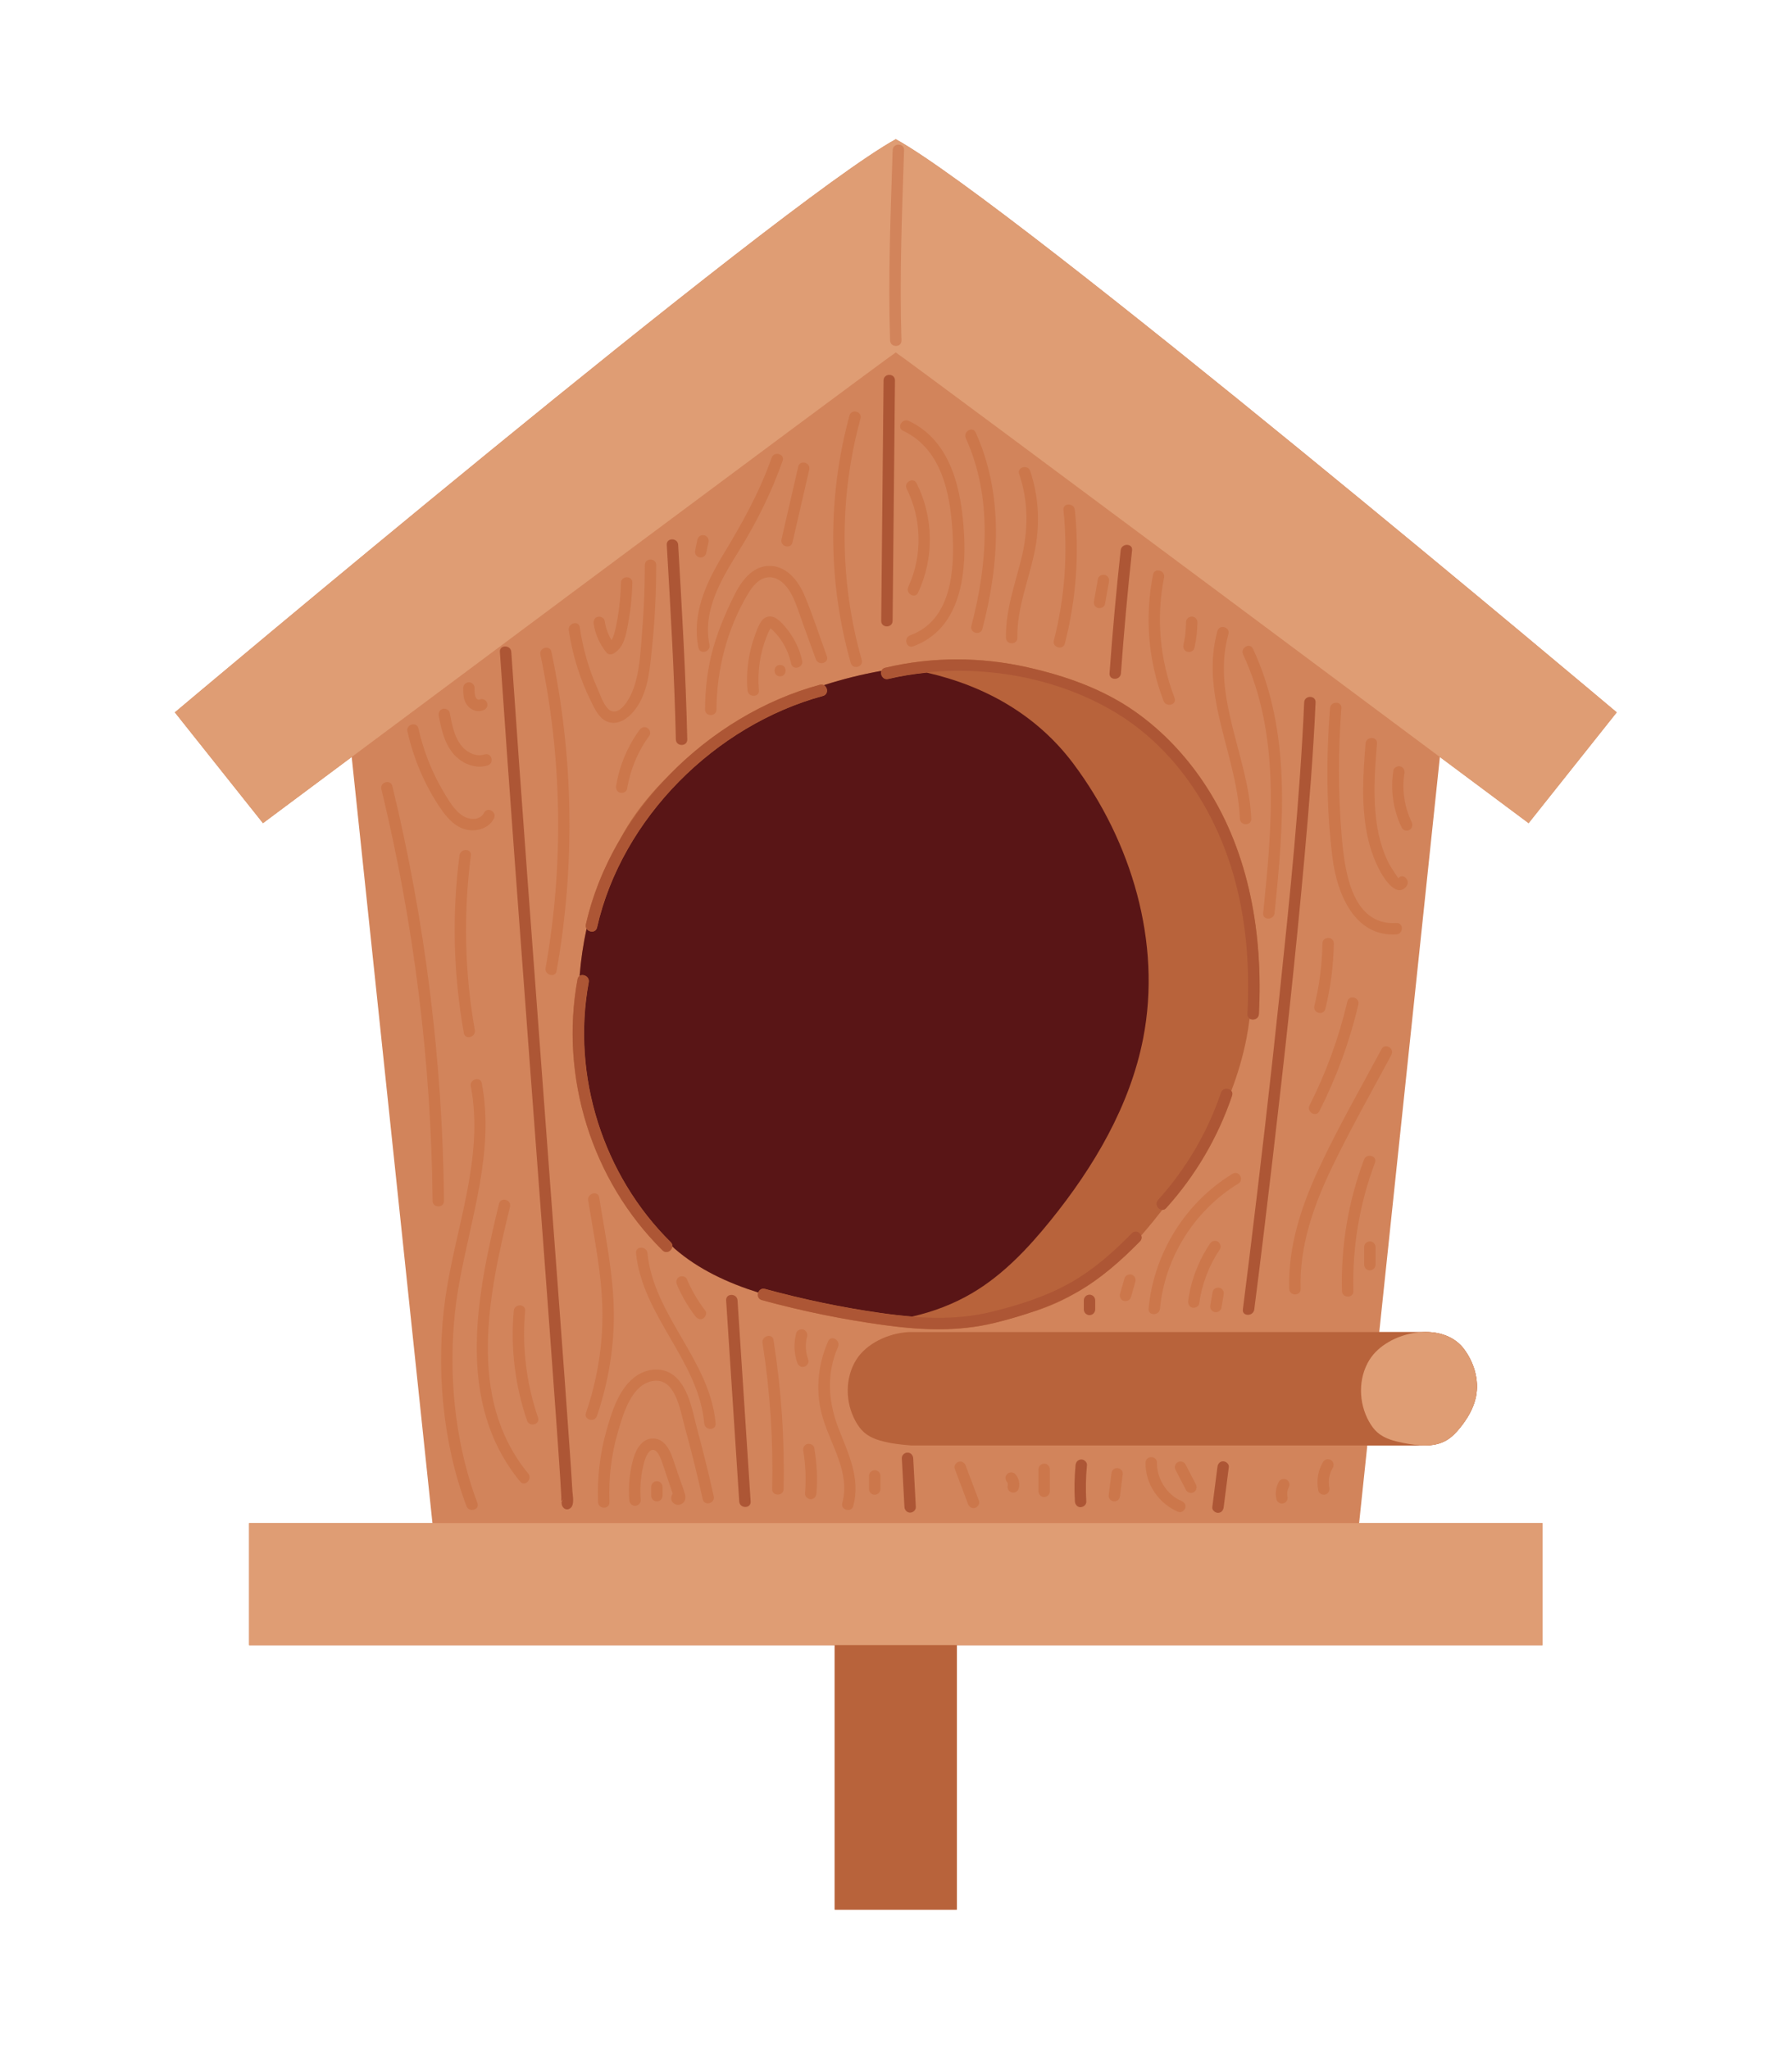 <?xml version="1.0" encoding="utf-8"?>
<!-- Generator: Adobe Illustrator 27.5.0, SVG Export Plug-In . SVG Version: 6.00 Build 0)  -->
<svg version="1.1" id="Capa_1" xmlns="http://www.w3.org/2000/svg" xmlns:xlink="http://www.w3.org/1999/xlink" x="0px" y="0px"
	 viewBox="0 0 1984 2269" style="enable-background:new 0 0 1984 2269;" xml:space="preserve">
<g>
	<path style="fill:#D2845B;" d="M1513.8,1600.608h57.225l0.024-0.268c10.759,0.828,21.45-0.168,30.591-5.582
		c5.848-3.462,10.597-8.504,14.87-13.788c8.255-10.205,15.158-21.868,17.668-34.753c3.551-18.209-2.202-37.53-13.322-52.379
		c-9.121-12.174-23.396-17.981-38.711-18.805h-0.005c-2.561-0.137-5.149-0.134-7.748,0h-47.357l67.12-636.806
		c59.365,44.268,98.233,73.265,98.233,73.265l97.54-122.678c0,0-667.658-562.755-798.17-634.676
		c-130.515,71.921-798.171,634.676-798.171,634.676l97.542,122.678c0,0,38.867-28.998,98.232-73.265l89.412,848.308H275.807v135.186
		h648.358v292.839h135.186v-292.839h648.358v-135.186h-202.967L1513.8,1600.608z"/>
	<path style="fill:#DF9D74;" d="M991.758,154.139c-130.514,71.92-798.171,634.676-798.171,634.676l97.541,122.678
		c0,0,681.687-508.562,700.63-521.214c18.943,12.652,700.631,521.214,700.631,521.214l97.54-122.678
		C1789.928,788.815,1122.271,226.058,991.758,154.139z"/>
	<rect x="275.806" y="1686.535" style="fill:#DF9D74;" width="1431.903" height="135.186"/>
	<rect x="924.164" y="1821.723" style="fill:#B8633B;" width="135.186" height="292.837"/>
	<path style="fill:#B8633B;" d="M1380.036,1149.74c1.412-7.245,2.518-14.523,3.43-21.817c3.681,2.34,10.071,0.682,10.375-5.137
		c4.516-86.885-10.053-176.914-57.761-251.113c-20.815-32.372-47.286-61.066-78.743-83.334
		c-35.59-25.194-77.105-39.843-119.354-49.393c-52.168-11.791-105.877-11.923-157.959,0.411c-2.231,0.528-3.515,1.881-4.141,3.489
		c-21.554,3.81-42.905,9.165-63.788,15.831c-1.239-0.643-2.705-0.944-4.446-0.473c-62.855,17.068-121.495,53.161-167.719,100.996
		c-17.658,17.368-33.177,36.17-45.677,56.4c-2.865,4.636-5.408,9.436-8.04,14.189c-17.18,29.314-30.178,60.846-37.628,93.749
		c-0.435,1.921-0.028,3.554,0.812,4.862c-3.724,17.182-6.29,34.62-7.675,52.201c-1.128,0.745-2.042,1.896-2.375,3.701
		c-19.907,108.306,15.722,222.781,94.093,300.279c4.412,4.361,10.592,0.408,11.03-4.315c0.807,0.725,1.508,1.557,2.328,2.27
		c26.682,23.204,58.79,37.967,92.68,48.697c-1.204,3.236-0.25,7.306,4.04,8.479c45.118,12.328,90.936,21.684,137.293,27.937
		c40.775,5.499,80.828,7.059,121.036-2.88c12.76-3.155,25.435-6.838,37.939-11.002c17.363-5.143,34.162-12.142,50.146-21.48
		c0.415-0.23,0.857-0.404,1.271-0.637c26.655-15.002,49.612-35.259,70.935-57.004c2.005-2.047,2.161-4.447,1.37-6.506
		c4.727-5.45,9.38-10.96,13.901-16.552c3.144-3.886,6.248-7.815,9.318-11.775c1.512,0.043,3.075-0.526,4.431-2.029
		c32.554-36.105,57.358-78.424,72.965-124.465c0.756-2.231,0.235-4.043-0.862-5.405
		C1370.422,1189.039,1376.155,1169.648,1380.036,1149.74z"/>
	<path style="fill:#591516;" d="M1025.947,744.809c-14.416,1.471-28.648,3.753-42.482,7.029c-5.879,1.393-9.227-4.757-7.581-8.992
		c-21.554,3.81-42.905,9.165-63.788,15.831c4.498,2.339,5.292,10.298-1.004,12.008c-119.16,32.357-222.587,135.125-250.025,256.294
		c-1.405,6.207-8.964,5.633-11.668,1.422c-3.724,17.182-6.29,34.62-7.675,52.201c3.996-2.643,11.272,0.791,10.105,7.141
		c-19.062,103.712,15.851,213.609,90.766,287.685c1.518,1.502,2.028,3.213,1.877,4.839c0.807,0.725,1.508,1.557,2.328,2.27
		c26.682,23.204,58.79,37.967,92.68,48.697c1.049-2.828,3.728-5.028,7.48-4.002c42.031,11.484,84.685,20.456,127.826,26.619
		c11.775,1.684,23.505,3.043,35.209,3.981c23.273-5.348,45.683-13.729,66.672-26.16c33.964-20.114,61.545-49.39,86.365-80.083
		c47.941-59.283,88.04-127.018,102.625-201.85c20.615-105.765-12.789-217.995-77.387-304.238
		C1147.982,791.718,1090.361,759.341,1025.947,744.809z"/>
	<path style="fill:#B8633B;" d="M1620.855,1493.838c-9.119-12.174-23.396-17.981-38.71-18.805l0,0h-0.006
		c-2.561-0.138-5.149-0.134-7.748,0h-568.264c-23.239,1.206-47.255,13.034-58.279,30.874c-12.518,20.257-12.083,47.328-0.476,68.119
		c2.537,4.543,5.595,8.857,9.521,12.273c7.969,6.93,18.717,9.561,29.081,11.598c7.42,1.459,22.8,2.712,22.8,2.712h562.25
		l0.023-0.268c10.76,0.828,21.451-0.167,30.592-5.581c5.847-3.463,10.596-8.504,14.869-13.788
		c8.254-10.206,15.158-21.868,17.669-34.752C1637.728,1528.009,1631.977,1508.686,1620.855,1493.838z"/>
	<path style="fill:#DF9D74;" d="M1516.109,1505.906L1516.109,1505.906c-12.517,20.257-12.082,47.328-0.475,68.119
		c2.536,4.544,5.595,8.858,9.521,12.273c7.969,6.93,18.718,9.561,29.081,11.598c15.904,3.126,33.457,5.121,47.404-3.139
		c5.847-3.463,10.596-8.503,14.869-13.787c8.254-10.207,15.158-21.868,17.669-34.752c3.549-18.209-2.202-37.532-13.324-52.38
		C1596.576,1461.424,1535.742,1474.136,1516.109,1505.906z"/>
	<path style="fill:#AD5635;" d="M630.815,1606.424c-3.788-54.738-7.86-109.457-11.916-164.177
		c-11.643-157.088-23.516-314.158-35.04-471.255c-6.09-83.019-12.114-166.044-17.804-249.091c-0.552-8.056-13.172-8.118-12.616,0
		c10.426,152.158,21.815,304.25,33.155,456.342c9.988,133.955,20.238,267.894,29.757,401.885
		c1.424,20.042,2.845,40.085,4.108,60.137c0.365,5.802,0.744,11.606,1.005,17.413c0.063,1.407-0.24,3.469,0.187,4.811
		c0.021,0.066,0.016,0.092,0.033,0.153c0.327-0.861,1.119-1.979,3.008-3.184c-1.673,1.068-2.538,2.535-2.816,4.071
		c0.015,0.172-0.009,0.256-0.028,0.356c-0.555,4.635,4.157,9.694,9.211,6.467c5.457-3.485,2.956-14.239,2.656-19.516
		C632.873,1636.024,631.838,1621.223,630.815,1606.424z"/>
	<path style="fill:#AD5635;" d="M621.876,1663.527c-0.02-0.223-0.089-0.531-0.192-0.886c-0.469,1.234,0.049,1.846,0.164,1.243
		C621.863,1663.764,621.854,1663.647,621.876,1663.527z"/>
	<path style="fill:#AD5635;" d="M760.892,818.82c-1.591-71.872-5.908-143.738-10.059-215.501c-0.467-8.071-13.086-8.124-12.616,0
		c4.152,71.763,8.468,143.63,10.059,215.501C748.455,826.927,761.072,826.956,760.892,818.82z"/>
	<path style="fill:#AD5635;" d="M816.548,1439.933c-0.525-8.062-13.146-8.12-12.616,0c4.229,64.892,8.458,129.784,12.686,194.677
		l1.826,28.024c0.525,8.061,13.146,8.119,12.616,0l-12.685-194.677C817.765,1458.615,817.157,1449.274,816.548,1439.933z"/>
	<path style="fill:#AD5635;" d="M988.239,687.512l2.615-266.291c0.08-8.121-12.537-8.127-12.616,0l-2.615,266.291
		C975.542,695.633,988.159,695.639,988.239,687.512z"/>
	<path style="fill:#AD5635;" d="M1011.062,1614.799c-0.184-3.402-2.768-6.308-6.308-6.308c-3.274,0-6.493,2.889-6.308,6.308
		c0.846,15.694,1.693,31.39,2.54,47.084c0.122,2.259,0.244,4.519,0.366,6.778c0.184,3.403,2.768,6.308,6.309,6.308
		c3.273,0,6.492-2.889,6.308-6.308c-0.846-15.695-1.693-31.389-2.54-47.084C1011.307,1619.317,1011.185,1617.058,1011.062,1614.799z
		"/>
	<path style="fill:#AD5635;" d="M1241.033,745.598c3.279-45.487,7.391-90.909,12.333-136.245c0.878-8.06-11.745-7.998-12.617,0
		c-4.942,45.336-9.054,90.758-12.333,136.245C1227.834,753.699,1240.452,753.662,1241.033,745.598z"/>
	<path style="fill:#AD5635;" d="M1443.915,777.782c-4.731,107.434-15.786,214.657-27.049,321.567
		c-10.243,97.237-21.494,194.37-33.424,291.415c-2.427,19.738-4.867,39.476-7.397,59.202c-1.029,8.03,11.596,7.955,12.616,0
		c7.14-55.677,13.824-111.415,20.351-167.166c13.026-111.258,25.284-222.633,35.281-334.208
		c5.094-56.848,9.727-113.781,12.238-170.81C1456.889,769.663,1444.271,769.682,1443.915,777.782z"/>
	<path style="fill:#AD5635;" d="M1354.167,1618.142c-3.768,0-5.875,2.913-6.308,6.308c-1.659,12.977-3.318,25.953-4.977,38.929
		l-0.706,5.528c-0.433,3.385,3.209,6.308,6.308,6.308c3.768,0,5.873-2.913,6.308-6.308c1.658-12.977,3.317-25.954,4.976-38.93
		c0.235-1.843,0.471-3.685,0.707-5.527C1360.908,1621.065,1357.267,1618.142,1354.167,1618.142z"/>
	<path style="fill:#AD5635;" d="M1206.243,1433.625c-1.631,0.073-3.323,0.609-4.461,1.848c-1.133,1.234-1.848,2.751-1.848,4.461
		v10.032c0,1.617,0.704,3.317,1.848,4.46c1.094,1.094,2.889,1.918,4.461,1.848c1.631-0.073,3.324-0.609,4.461-1.848
		c1.133-1.234,1.848-2.752,1.848-4.46v-10.032c0-1.618-0.704-3.317-1.848-4.461
		C1209.61,1434.378,1207.815,1433.554,1206.243,1433.625z"/>
	<path style="fill:#AD5635;" d="M1197.112,1616.1c-3.69,0.165-5.968,2.779-6.308,6.308c-1.289,13.372-1.532,26.815-0.727,40.226
		c0.197,3.287,2.76,6.466,6.308,6.308c3.248-0.146,6.52-2.781,6.308-6.308c-0.805-13.411-0.562-26.854,0.728-40.226
		C1203.738,1619.113,1200.292,1615.957,1197.112,1616.1z"/>
	<path style="fill:#AD5635;" d="M1381.061,1122.786c-0.423,8.114,12.195,8.091,12.616,0c4.537-87.124-10.145-177.439-58.181-251.729
		c-21.184-32.761-48.209-61.778-80.321-84.043c-35.15-24.371-75.98-38.6-117.435-47.955c-52.067-11.75-105.701-11.864-157.673,0.456
		c-7.897,1.872-4.553,14.04,3.354,12.165c83.424-19.776,180.42-6.644,253.919,38.728c67.053,41.393,111.067,112.019,130.697,187.201
		C1380.401,1024.963,1383.599,1074.035,1381.061,1122.786z"/>
	<path style="fill:#AD5635;" d="M1253.102,1365.61c-20.233,20.637-41.819,39.858-67.021,54.253
		c-27.279,15.582-57.409,25.131-87.782,32.621c-42.637,10.513-85.26,7.192-128.277,0.839
		c-41.536-6.134-82.611-14.864-123.107-25.934c-7.843-2.144-11.189,10.024-3.355,12.166c43.575,11.911,87.81,21.064,132.556,27.29
		c42.245,5.877,83.803,8.112,125.537-2.196c31.397-7.754,62.595-17.784,90.796-33.892c26.095-14.906,48.622-34.856,69.575-56.226
		C1267.712,1368.729,1258.798,1359.8,1253.102,1365.61z"/>
	<path style="fill:#AD5635;" d="M1351.802,1209.923c-14.879,43.889-38.647,84.411-69.68,118.827
		c-5.425,6.016,3.47,14.966,8.921,8.921c32.536-36.084,57.325-78.381,72.924-124.394
		C1366.581,1205.571,1354.399,1202.264,1351.802,1209.923z"/>
	<path style="fill:#AD5635;" d="M651.672,1087.7c1.46-7.938-10.696-11.341-12.166-3.354
		c-19.91,108.228,15.725,222.692,94.052,300.12c5.78,5.713,14.706-3.203,8.921-8.921
		C667.524,1301.45,632.585,1191.448,651.672,1087.7z"/>
	<path style="fill:#AD5635;" d="M907.694,758.362c-123.235,33.446-230.578,139.849-258.95,265.219
		c-1.789,7.906,10.371,11.282,12.165,3.354C688.34,905.72,791.841,802.881,911.048,770.527
		C918.874,768.403,915.553,756.228,907.694,758.362z"/>
	<path style="fill:#CC774B;" d="M508.141,1422.464c13.077-73.824,39.572-147.225,25.29-222.96
		c-1.502-7.969-13.664-4.595-12.165,3.353c14.962,79.343-17.183,156.668-28.183,234.318c-10.648,75.169-3.553,159.28,23.326,230.533
		c2.839,7.525,15.039,4.264,12.165-3.354C500.289,1589.372,494.208,1501.125,508.141,1422.464z"/>
	<path style="fill:#CC774B;" d="M491.584,1329.78c-1.566-154.706-20.776-308.929-57.181-459.299
		c-1.91-7.888-14.079-4.548-12.166,3.354c36.149,149.319,55.175,302.32,56.73,455.944
		C479.05,1337.894,491.666,1337.914,491.584,1329.78z"/>
	<path style="fill:#CC774B;" d="M487.247,894.385c7.025,10.363,16.15,21.378,28.996,24.258c11.565,2.594,24.927-1.267,30.612-12.306
		c3.711-7.206-7.172-13.596-10.894-6.368c-4.367,8.479-15.517,8.208-22.811,3.861c-9.757-5.815-16.03-16.892-21.703-26.359
		c-13.169-21.973-22.557-45.888-28.193-70.862c-1.786-7.917-13.952-4.566-12.165,3.354
		C457.846,839.911,469.996,868.94,487.247,894.385z"/>
	<path style="fill:#CC774B;" d="M502.048,834.796c9.031,10.574,24.121,17.161,37.851,12.76c7.701-2.468,4.409-14.654-3.355-12.165
		c-9.443,3.027-19.943-2.088-26.249-10.323c-7.631-9.966-10.028-23.5-12.37-35.721c-0.641-3.348-4.662-5.257-7.76-4.406
		c-3.504,0.963-5.049,4.402-4.406,7.76C488.605,807.55,491.962,822.988,502.048,834.796z"/>
	<path style="fill:#CC774B;" d="M517.797,781.581c2.021,2.5,4.942,4.309,7.987,5.279c3.57,1.138,7.434,0.686,10.709-1.073
		c2.911-1.563,4.063-5.839,2.263-8.63c-1.818-2.82-5.178-3.768-8.187-2.406c0.128-0.054,0.257-0.108,0.386-0.162
		c-0.273,0.108-0.558,0.153-0.835,0.228c-0.081,0.001-0.162,0.002-0.242,0c-0.26-0.06-0.518-0.13-0.771-0.211
		c-0.35-0.183-0.692-0.384-1.023-0.602c-0.294-0.266-0.575-0.549-0.842-0.842c-0.258-0.397-0.49-0.811-0.702-1.234
		c-0.396-1.104-0.681-2.235-0.878-3.39c-0.216-2.238-0.271-4.483-0.232-6.73c0.056-3.301-2.942-6.459-6.308-6.308
		c-3.466,0.155-6.247,2.771-6.308,6.308c-0.057,3.359,0.05,6.638,0.581,9.964C513.974,775.402,515.493,778.732,517.797,781.581z"/>
	<path style="fill:#CC774B;" d="M508.706,947.239c-8.494,65.493-6.745,131.705,4.824,196.714c1.42,7.98,13.581,4.598,12.165-3.355
		c-11.364-63.862-12.713-129.045-4.372-193.359C522.363,939.21,509.737,939.286,508.706,947.239z"/>
	<path style="fill:#CC774B;" d="M564.639,1336.293c1.916-7.887-10.247-11.252-12.166-3.355
		c-24.534,100.995-48.932,219.599,23.382,307.623c5.157,6.277,14.038-2.693,8.921-8.921
		C515.829,1547.715,541.374,1432.062,564.639,1336.293z"/>
	<path style="fill:#CC774B;" d="M581.4,1451.486c0.721-8.085-11.9-8.036-12.616,0c-3.659,41.049,1.387,82.585,14.724,121.578
		c2.613,7.638,14.804,4.358,12.166-3.355C582.655,1531.651,577.829,1491.552,581.4,1451.486z"/>
	<path style="fill:#CC774B;" d="M772.135,1583.441c-5.039-18.679-8.548-42.633-22.561-57.171
		c-13.631-14.141-34.657-11.857-48.871,0.151c-16.282,13.756-23.682,37.933-29.287,57.704c-7.29,25.72-10.348,52.561-9.284,79.259
		c0.322,8.092,12.94,8.133,12.617,0c-1.057-26.503,2.024-52.882,9.536-78.337c5.824-19.733,15.146-53.029,39.655-56.001
		c24.115-2.924,29.378,33.475,33.901,49.933c7.395,26.906,14.109,53.993,20.2,81.224c1.772,7.92,13.938,4.568,12.166-3.354
		C784.706,1632.255,778.7,1607.775,772.135,1583.441z"/>
	<path style="fill:#CC774B;" d="M751.664,1634.96c-2.279-6.743-4.507-13.505-6.841-20.228c-3.456-9.955-9.734-21.817-21.845-21.893
		c-11.833-0.074-18.57,11.534-21.512,21.507c-4.442,15.061-5.936,31.127-4.717,46.759c0.265,3.397,2.71,6.308,6.308,6.308
		c3.208,0,6.575-2.893,6.308-6.308c-0.926-11.885-0.293-23.825,2.258-35.48c1.061-4.846,2.151-9.926,4.562-14.311
		c1.42-2.584,3.615-5.504,5.984-5.833c2.807-0.391,4.984,1.774,6.664,4.403c2.618,4.096,3.994,8.694,5.538,13.26
		c1.973,5.834,3.945,11.669,5.918,17.504c1.052,3.112,2.104,6.224,3.156,9.335c0.45,1.329,0.899,2.659,1.348,3.988
		c-2.094,2.984-2.476,7.246,0.472,10.194c2.472,2.471,6.489,2.788,9.481,1.128c3.654-2.028,4.867-6.063,3.824-9.912
		C756.702,1648.49,753.952,1641.724,751.664,1634.96z"/>
	<path style="fill:#CC774B;" d="M727.236,1640.185c-1.632,0.073-3.324,0.608-4.461,1.847c-1.133,1.234-1.847,2.751-1.847,4.461
		v9.745c0,1.618,0.703,3.317,1.847,4.461c1.094,1.094,2.889,1.918,4.461,1.848c1.631-0.074,3.323-0.609,4.461-1.848
		c1.133-1.235,1.847-2.751,1.847-4.461v-9.745c0-1.618-0.703-3.317-1.847-4.461C730.602,1640.938,728.807,1640.114,727.236,1640.185
		z"/>
	<path style="fill:#CC774B;" d="M663.352,1325.917c-1.283-7.994-13.443-4.602-12.165,3.354
		c6.393,39.834,14.87,80.009,15.731,120.451c0.833,39.141-5.564,77.83-18.174,114.851c-2.624,7.702,9.558,11.009,12.165,3.353
		c12.945-38.004,19.48-78.03,18.625-118.205C678.65,1408.17,669.92,1366.836,663.352,1325.917z"/>
	<path style="fill:#CC774B;" d="M704.192,1387.623c6.966,69.773,69.352,119.052,75.493,188.553c0.708,8.025,13.331,8.099,12.616,0
		c-6.188-70.039-68.568-119.19-75.492-188.553C716.01,1379.619,703.385,1379.537,704.192,1387.623z"/>
	<path style="fill:#CC774B;" d="M769.967,1457.632c2.007,2.605,5.516,4.272,8.631,2.263c2.572-1.658,4.417-5.835,2.263-8.63
		c-8.266-10.73-15.129-22.468-20.423-34.936c-1.295-3.049-6.019-3.947-8.631-2.263c-3.171,2.044-3.648,5.368-2.263,8.631
		C754.839,1435.164,761.701,1446.902,769.967,1457.632z"/>
	<path style="fill:#CC774B;" d="M598.302,725.032c24.11,114.046,26.108,232.002,5.764,346.787
		c-1.407,7.94,10.748,11.347,12.165,3.354c20.759-117.118,18.84-237.117-5.763-353.495
		C608.789,713.74,596.625,717.099,598.302,725.032z"/>
	<path style="fill:#CC774B;" d="M674.029,799.693c10.925,3.174,21.242-4.305,27.814-12.324
		c15.548-18.972,17.448-45.208,19.892-68.616c3.229-30.92,4.78-61.979,4.805-93.065c0.007-8.118-12.609-8.131-12.616,0
		c-0.02,24.978-1.006,49.941-3.09,74.833c-1.797,21.455-2.494,45.134-10.769,65.319c-3.013,7.348-12.301,24.857-22.683,21.688
		c-8-2.443-13.119-18.948-16.112-25.613c-9.621-21.415-15.939-44.152-19.394-67.349c-1.191-8.003-13.35-4.602-12.165,3.354
		c4.064,27.29,12.273,53.749,24.508,78.493C658.597,785.268,663.628,796.672,674.029,799.693z"/>
	<path style="fill:#CC774B;" d="M671.508,722.737c1.745,2.208,5.391,2.213,7.645,0.986c11.583-6.305,13.938-20.782,16.156-32.558
		c2.846-15.12,4.453-30.469,4.813-45.848c0.19-8.122-12.426-8.119-12.616,0c-0.312,13.334-1.53,26.625-3.862,39.761
		c-1.023,5.761-2.06,11.604-3.755,17.211c-0.697,2.306-1.59,4.545-2.872,6.491c-3.954-6.505-6.457-13.783-7.583-21.35
		c-0.502-3.373-4.76-5.23-7.76-4.406c-3.612,0.993-4.909,4.377-4.405,7.76C659.033,702.642,664.109,713.373,671.508,722.737z"/>
	<path style="fill:#CC774B;" d="M708.027,808.287c-13.295,18.195-22.233,39.542-25.858,61.784c-0.547,3.359,0.873,6.789,4.406,7.76
		c3.012,0.828,7.209-1.024,7.76-4.406c3.478-21.339,11.83-41.314,24.586-58.77c2.011-2.753,0.465-7.035-2.263-8.631
		C713.463,804.156,710.044,805.528,708.027,808.287z"/>
	<path style="fill:#CC774B;" d="M952.684,463.475c2.141-7.842-10.027-11.189-12.165-3.354
		c-24.478,89.661-24.01,184.598,1.383,274.005c2.214,7.798,14.391,4.483,12.165-3.354
		C929.27,643.464,928.78,551.035,952.684,463.475z"/>
	<path style="fill:#CC774B;" d="M915.453,726.67c-8.127-22.346-15.442-45.219-24.667-67.136
		c-6.94-16.489-20.197-33.63-40.031-32.896c-18.326,0.678-30.309,17.337-37.701,32.277c-9.136,18.463-17.363,37.678-23.116,57.481
		c-6.549,22.547-9.211,45.864-9.322,69.298c-0.038,8.12,12.578,8.13,12.617,0c0.211-44.355,11.939-89.821,34.864-128.092
		c4.927-8.226,12.237-17.67,22.657-18.348c11.598-0.755,20.324,9.151,25.307,18.424c5.638,10.491,9.032,22.322,13.091,33.482
		c4.711,12.956,9.423,25.91,14.134,38.864C906.041,737.594,918.238,734.326,915.453,726.67z"/>
	<path style="fill:#CC774B;" d="M888.085,731.502c-2.673-12.069-7.968-23.465-15.484-33.276c-3.584-4.679-7.552-9.384-12.325-12.899
		c-5.931-4.366-13.06-3.485-17.322,2.577c-3.63,5.162-5.808,11.944-7.895,17.839c-2.098,5.926-3.78,11.998-5.035,18.159
		c-2.716,13.334-3.572,26.984-2.422,40.543c0.681,8.03,13.304,8.103,12.616,0c-1.807-21.307,1.353-42.923,9.829-62.611
		c0.533-1.236,1.092-2.463,1.672-3.679c0.197-0.415,1.039-1.672,1.398-2.454c0.517,0.722,1.691,1.479,2.246,2.015
		c3.419,3.298,6.538,6.895,9.219,10.818c5.486,8.023,9.238,16.842,11.337,26.322C877.674,742.779,889.84,739.426,888.085,731.502z"
		/>
	<path style="fill:#CC774B;" d="M863.669,736.316c-8.118,0-8.132,12.616,0,12.616C871.787,748.932,871.8,736.316,863.669,736.316z"
		/>
	<path style="fill:#CC774B;" d="M773.29,717.302c1.627,7.948,13.791,4.584,12.165-3.354c-7.937-38.763,14.016-73.878,33.489-105.431
		c19.24-31.176,35.36-63.68,47.528-98.268c2.7-7.674-9.484-10.974-12.166-3.354c-13.597,38.652-33.05,73.192-54.151,108.107
		C781.42,646.002,765.718,680.322,773.29,717.302z"/>
	<path style="fill:#CC774B;" d="M877.385,600.634c6.186-26.871,12.372-53.742,18.558-80.612c1.82-7.903-10.341-11.276-12.166-3.355
		c-6.186,26.871-12.372,53.742-18.558,80.613C863.401,605.183,875.562,608.555,877.385,600.634z"/>
	<path style="fill:#CC774B;" d="M774.073,617.102c1.615,0.368,3.427,0.289,4.861-0.635c1.331-0.858,2.568-2.167,2.899-3.77
		c0.839-4.055,1.677-8.11,2.516-12.165c0.345-1.669,0.244-3.357-0.636-4.861c-0.766-1.308-2.266-2.556-3.77-2.899
		c-1.615-0.368-3.428-0.288-4.861,0.636c-1.331,0.858-2.567,2.167-2.899,3.77c-0.838,4.056-1.676,8.11-2.516,12.166
		c-0.345,1.667-0.244,3.357,0.637,4.86C771.069,615.512,772.569,616.76,774.073,617.102z"/>
	<path style="fill:#CC774B;" d="M844.224,1487.174c8.431,53.492,11.935,107.622,10.695,161.755c-0.186,8.122,12.43,8.119,12.616,0
		c1.266-55.286-2.536-110.486-11.146-165.109C855.129,1475.822,842.97,1479.218,844.224,1487.174z"/>
	<path style="fill:#CC774B;" d="M927.792,1491.494c3.24-7.362-7.627-13.79-10.894-6.367c-12.039,27.356-14.417,57.534-5.569,86.222
		c9.284,30.104,30.151,60.161,21.202,92.898c-2.144,7.842,10.024,11.188,12.166,3.354c8.15-29.813-5.117-57.414-15.841-84.614
		C916.996,1552.906,914.512,1521.671,927.792,1491.494z"/>
	<path style="fill:#CC774B;" d="M968.43,1628.003c-3.417,0.154-6.308,2.772-6.308,6.308v14.617c0,1.618,0.704,3.317,1.848,4.461
		c1.094,1.094,2.889,1.919,4.46,1.848c3.418-0.153,6.308-2.771,6.308-6.308v-14.617c0-1.617-0.704-3.316-1.848-4.46
		C971.796,1628.756,970.001,1627.933,968.43,1628.003z"/>
	<path style="fill:#CC774B;" d="M893.781,1598.973c-3.563,0.979-4.973,4.387-4.406,7.76c2.613,15.529,3.159,31.363,1.921,47.054
		c-0.268,3.4,3.091,6.308,6.308,6.308c3.636,0,6.039-2.898,6.308-6.308c1.33-16.861,0.434-33.737-2.371-50.408
		C900.975,1600.017,896.825,1598.136,893.781,1598.973z"/>
	<path style="fill:#CC774B;" d="M894.843,1505.687c-0.815-2.33-1.475-4.704-1.945-7.128c-0.1-0.519-0.179-1.041-0.277-1.56
		c-0.035-0.186-0.037-0.171-0.054-0.249c-0.005-0.069,0.002-0.035-0.012-0.167c-0.13-1.227-0.245-2.452-0.299-3.685
		c-0.1-2.287-0.045-4.58,0.164-6.86c0.011-0.12,0.113-0.972,0.147-1.308c0.063-0.385,0.175-1.093,0.195-1.2
		c0.219-1.214,0.488-2.416,0.79-3.611c0.809-3.194-1.037-6.993-4.406-7.76c-3.277-0.746-6.893,0.984-7.759,4.406
		c-2.697,10.653-2.346,22.084,1.29,32.476c1.087,3.108,4.365,5.505,7.76,4.406C893.509,1512.453,896.01,1509.021,894.843,1505.687z"
		/>
	<path style="fill:#CC774B;" d="M1067.398,592.749c-2.468-47.962-13.141-103.949-61.203-126.63
		c-7.302-3.446-13.713,7.427-6.368,10.894c42.419,20.018,52.172,68.888,54.712,111.37c2.485,41.575-0.427,98.289-46.91,115.142
		c-7.574,2.746-4.305,14.943,3.354,12.166C1061.733,697.291,1069.823,639.884,1067.398,592.749z"/>
	<path style="fill:#CC774B;" d="M1016.482,656.228c17.857-38.441,17.3-83.251-1.705-121.174c-3.637-7.259-14.525-0.878-10.893,6.368
		c16.827,33.577,17.54,74.347,1.704,108.438C1002.189,657.177,1013.061,663.592,1016.482,656.228z"/>
	<path style="fill:#CC774B;" d="M1069.301,485.267c29.692,65.469,23.965,139.972,6.142,207.827
		c-2.064,7.859,10.102,11.212,12.166,3.353c18.769-71.459,23.776-148.776-7.414-217.547
		C1076.847,471.517,1065.97,477.923,1069.301,485.267z"/>
	<path style="fill:#CC774B;" d="M1128.38,524.893c10.505,31.283,10.182,62.669,2.205,94.464
		c-7.205,28.724-17.364,56.86-16.85,86.868c0.138,8.11,12.755,8.135,12.616,0c-0.551-32.217,11.943-62.129,18.67-93.16
		c6.645-30.655,5.535-61.719-4.476-91.526C1137.974,513.881,1125.785,517.165,1128.38,524.893z"/>
	<path style="fill:#CC774B;" d="M1177.378,564.682c5.023,48.49,1.51,97.309-10.6,144.536c-2.018,7.869,10.147,11.226,12.166,3.353
		c12.374-48.252,16.184-98.335,11.051-147.89C1189.165,556.685,1176.54,556.601,1177.378,564.682z"/>
	<path style="fill:#CC774B;" d="M1227.089,639.523c-0.766-1.308-2.266-2.556-3.77-2.899c-3.074-0.701-7.146,0.932-7.76,4.406
		l-4.328,24.46c-0.302,1.707-0.268,3.316,0.636,4.86c0.766,1.309,2.266,2.557,3.77,2.899c3.074,0.701,7.144-0.932,7.76-4.406
		l4.328-24.459C1228.027,642.677,1227.994,641.068,1227.089,639.523z"/>
	<path style="fill:#CC774B;" d="M1069.194,1623.015c-1.159-3.079-4.312-5.521-7.76-4.406c-3.009,0.974-5.651,4.454-4.406,7.76
		c4.891,12.987,9.782,25.973,14.672,38.96c1.159,3.078,4.312,5.521,7.76,4.406c3.009-0.974,5.652-4.454,4.406-7.76
		C1078.976,1648.988,1074.085,1636.001,1069.194,1623.015z"/>
	<path style="fill:#CC774B;" d="M1156.025,1620.694c-3.418,0.153-6.308,2.771-6.308,6.308v24.363c0,3.3,2.902,6.461,6.308,6.308
		c3.417-0.153,6.308-2.771,6.308-6.308v-24.363C1162.333,1623.702,1159.432,1620.541,1156.025,1620.694z"/>
	<path style="fill:#CC774B;" d="M1127.994,1639.615c-0.314-1.346-0.88-2.662-1.502-3.886c-0.645-1.269-1.561-2.432-2.506-3.483
		c-1.047-1.164-2.929-1.848-4.461-1.848c-1.547,0-3.395,0.688-4.46,1.848c-1.104,1.203-1.923,2.78-1.848,4.461
		c0.071,1.59,0.649,2.927,1.643,4.142c-0.1-0.129-0.2-0.258-0.299-0.387c0.376,0.489,0.642,1.042,0.926,1.586
		c0.122,0.371,0.223,0.746,0.306,1.128c0.02,0.415,0.031,0.83,0.004,1.245c-0.03,0.12-0.042,0.244-0.075,0.363
		c-0.441,1.571-0.187,3.455,0.635,4.861c0.766,1.308,2.267,2.556,3.77,2.899c1.615,0.368,3.427,0.287,4.861-0.637
		c1.387-0.894,2.445-2.152,2.899-3.769c0.122-0.433,0.216-0.869,0.283-1.313c0.145-0.969,0.308-1.955,0.327-2.94
		c0.008-0.448-0.013-0.896-0.062-1.341C1128.325,1641.57,1128.217,1640.573,1127.994,1639.615z"/>
	<path style="fill:#CC774B;" d="M1364.657,1299.725c-52.53,31.998-87.338,88.267-93.005,149.438c-0.749,8.081,11.872,8.03,12.617,0
		c5.244-56.611,38.267-109.007,86.755-138.544C1377.949,1306.401,1371.616,1295.486,1364.657,1299.725z"/>
	<path style="fill:#CC774B;" d="M1348.254,1374.82c-3.102-1.814-6.726-0.573-8.631,2.263
		c-12.668,18.854-21.011,40.565-24.117,63.068c-0.465,3.37,0.817,6.774,4.406,7.759c2.947,0.81,7.291-1.009,7.76-4.406
		c2.977-21.567,10.702-41.982,22.846-60.055C1352.418,1380.622,1351.064,1376.464,1348.254,1374.82z"/>
	<path style="fill:#CC774B;" d="M1350.319,1426.041c-1.616-0.368-3.428-0.288-4.861,0.636c-1.302,0.84-2.627,2.178-2.899,3.77
		c-0.833,4.868-1.668,9.737-2.501,14.606c-0.293,1.714-0.273,3.308,0.636,4.861c0.766,1.308,2.266,2.556,3.77,2.899
		c1.615,0.368,3.427,0.288,4.86-0.635c1.302-0.84,2.627-2.179,2.899-3.77c0.834-4.869,1.668-9.738,2.502-14.607
		c0.293-1.714,0.272-3.308-0.636-4.86C1353.322,1427.63,1351.822,1426.383,1350.319,1426.041z"/>
	<path style="fill:#CC774B;" d="M1307.891,1661.988c-16.108-6.798-27.234-24.768-26.988-42.312c0.113-8.121-12.503-8.125-12.616,0
		c-0.331,23.704,14.631,45.354,36.251,54.478c3.141,1.325,6.941-1.426,7.759-4.406
		C1313.298,1666.103,1311.043,1663.318,1307.891,1661.988z"/>
	<path style="fill:#CC774B;" d="M1312.441,1621.425c-1.528-2.931-5.863-4.048-8.631-2.263c-2.986,1.925-3.897,5.496-2.263,8.631
		l11.588,22.236c1.527,2.931,5.863,4.048,8.63,2.263c2.986-1.925,3.897-5.496,2.263-8.63
		C1320.166,1636.249,1316.303,1628.837,1312.441,1621.425z"/>
	<path style="fill:#CC774B;" d="M1236.802,1625.615c-1.632,0.073-3.323,0.609-4.461,1.848c-1.21,1.317-1.624,2.701-1.848,4.461
		l-3.086,24.28c-0.189,1.485,0.841,3.454,1.847,4.461c1.094,1.094,2.889,1.918,4.461,1.847c1.631-0.073,3.323-0.609,4.46-1.847
		c1.21-1.318,1.625-2.702,1.848-4.461l3.086-24.28c0.189-1.485-0.841-3.454-1.847-4.461
		C1240.168,1626.368,1238.374,1625.544,1236.802,1625.615z"/>
	<path style="fill:#CC774B;" d="M1252.644,1411.376c-3.358-0.765-6.792,1.009-7.759,4.406c-1.62,5.686-3.24,11.372-4.859,17.058
		c-0.903,3.172,1.104,7.007,4.406,7.76c3.359,0.765,6.792-1.009,7.76-4.406l4.859-17.058
		C1257.954,1415.964,1255.946,1412.128,1252.644,1411.376z"/>
	<path style="fill:#CC774B;" d="M1300.42,772.837c-16.316-42.45-20.551-88.662-11.643-133.3c1.581-7.929-10.576-11.322-12.167-3.354
		c-9.337,46.794-5.49,95.431,11.645,140.008C1291.138,783.692,1303.34,780.434,1300.42,772.837z"/>
	<path style="fill:#CC774B;" d="M1387.192,718.372c-3.431-7.352-14.31-0.952-10.894,6.368
		c41.741,89.442,31.959,191.236,22.194,286.453c-0.828,8.069,11.795,8.011,12.616,0
		C1421.147,913.318,1430.045,810.195,1387.192,718.372z"/>
	<path style="fill:#CC774B;" d="M1360.011,702.12c2.171-7.836-9.997-11.18-12.165-3.354
		c-19.663,70.975,21.902,137.706,24.873,207.802c0.342,8.089,12.96,8.132,12.616,0
		C1382.434,838.124,1340.905,771.085,1360.011,702.12z"/>
	<path style="fill:#CC774B;" d="M1314.667,721.8c3.196,0.728,6.992-0.961,7.76-4.406c2.072-9.3,3.202-18.839,3.298-28.367
		c0.034-3.3-2.924-6.459-6.308-6.308c-3.446,0.154-6.273,2.771-6.308,6.308c-0.044,4.401-0.301,8.796-0.796,13.17
		c-0.057,0.514-0.12,1.029-0.184,1.542c-0.013,0.104-0.027,0.208-0.04,0.312c-0.011,0.077-0.013,0.093-0.045,0.321
		c-0.159,1.023-0.308,2.047-0.481,3.068c-0.375,2.212-0.813,4.411-1.3,6.602C1309.545,717.253,1311.232,721.018,1314.667,721.8z"/>
	<path style="fill:#CC774B;" d="M1545.993,1022.061c-50.889,3.221-57.622-61.414-60.669-97.871
		c-3.894-46.59-3.833-93.391-0.195-139.995c0.632-8.096-11.988-8.055-12.616,0c-4.322,55.348-4.107,111.573,2.898,166.707
		c4.841,38.106,24.001,86.722,70.583,83.774C1554.056,1034.167,1554.114,1021.547,1545.993,1022.061z"/>
	<path style="fill:#CC774B;" d="M1548.235,972.475c-0.194,0.246-8.548-12.585-9.512-14.378c-3.174-5.899-5.799-12.048-7.936-18.395
		c-4.103-12.183-6.545-24.89-7.77-37.671c-2.511-26.212-0.671-52.609,1.476-78.777c0.664-8.092-11.956-8.048-12.616,0
		c-2.691,32.799-4.846,66.146,1.298,98.705c2.862,15.162,7.778,30.027,15.239,43.567c4.366,7.923,18.144,29.296,28.743,15.87
		C1562.134,975.091,1553.265,966.104,1548.235,972.475z"/>
	<path style="fill:#CC774B;" d="M1562.886,910.263c-7.984-16.536-10.894-35.654-8.025-53.809c0.53-3.361-0.862-6.786-4.406-7.76
		c-2.999-0.824-7.225,1.021-7.76,4.406c-3.438,21.765-0.291,43.672,9.297,63.531c1.481,3.068,5.856,3.886,8.631,2.263
		C1563.757,917.061,1564.373,913.343,1562.886,910.263z"/>
	<path style="fill:#CC774B;" d="M1529.588,1161.662c-23.576,43.999-48.668,87.537-69.69,132.835
		c-19.415,41.836-33.922,86.126-32.534,132.741c0.242,8.101,12.859,8.135,12.617,0c-1.417-47.513,14.365-92.342,34.715-134.622
		c20.35-42.279,43.631-83.238,65.786-124.586C1544.315,1160.875,1533.428,1154.495,1529.588,1161.662z"/>
	<path style="fill:#CC774B;" d="M1460.719,1230.419c19.011-37.51,33.549-77.134,43.152-118.078
		c1.852-7.898-10.309-11.268-12.166-3.354c-9.358,39.9-23.352,78.505-41.88,115.064
		C1446.162,1231.277,1457.043,1237.67,1460.719,1230.419z"/>
	<path style="fill:#CC774B;" d="M1467.339,1117.228c5.86-23.717,9.019-48.074,9.39-72.501c0.122-8.121-12.493-8.124-12.617,0
		c-0.354,23.349-3.338,46.477-8.939,69.147C1453.226,1121.756,1465.39,1125.119,1467.339,1117.228z"/>
	<path style="fill:#CC774B;" d="M1522.305,1287.454c2.863-7.608-9.328-10.895-12.165-3.354
		c-17.474,46.444-25.724,95.964-24.364,145.566c0.223,8.103,12.84,8.135,12.617,0
		C1497.06,1381.078,1505.191,1332.945,1522.305,1287.454z"/>
	<path style="fill:#CC774B;" d="M1516.598,1374.627c-3.417,0.153-6.308,2.772-6.308,6.308v19.491c0,3.3,2.902,6.46,6.308,6.308
		c3.418-0.154,6.308-2.772,6.308-6.308v-19.491C1522.907,1377.636,1520.005,1374.475,1516.598,1374.627z"/>
	<path style="fill:#CC774B;" d="M1473.396,1616.625c-3.049-1.612-6.821-0.763-8.63,2.262c-5.692,9.516-7.411,20.853-5.19,31.671
		c0.665,3.238,4.667,5.407,7.76,4.406c3.429-1.11,5.119-4.292,4.406-7.76c-0.121-0.586-0.218-1.175-0.327-1.764
		c-0.02-0.184-0.042-0.367-0.06-0.551c-0.1-1.043-0.156-2.089-0.168-3.137c-0.012-1.048,0.021-2.096,0.097-3.141
		c0.032-0.439,0.036-1.055,0.149-1.531c0.031-0.193,0.062-0.386,0.097-0.579c0.376-2.138,0.935-4.243,1.675-6.284
		c0.127-0.352,0.678-2.272,0.192-0.579c0.12-0.418,0.372-0.836,0.557-1.225c0.516-1.082,1.091-2.132,1.706-3.16
		C1477.355,1622.421,1476.388,1618.205,1473.396,1616.625z"/>
	<path style="fill:#CC774B;" d="M1424.524,1638.472c-2.977-1.572-6.91-0.813-8.63,2.263c-3.33,5.952-4.257,12.948-2.655,19.572
		c0.777,3.209,4.588,5.432,7.76,4.406c3.336-1.079,5.238-4.321,4.406-7.759c-0.08-0.331-0.124-0.669-0.188-1.002
		c-0.129-1.297-0.104-2.597,0.006-3.895c0.241-1.353,0.577-2.682,1.076-3.964c0.163-0.33,0.309-0.668,0.489-0.99
		c0.809-1.446,1.079-3.252,0.636-4.861C1427.02,1640.779,1425.889,1639.193,1424.524,1638.472z"/>
	<path style="fill:#D2845B;" d="M988.306,166.227c-2.302,70.123-5.106,140.629-2.857,210.775c0.26,8.099,12.877,8.135,12.616,0
		c-2.249-70.147,0.554-140.653,2.857-210.775C1001.189,158.106,988.573,158.116,988.306,166.227L988.306,166.227z"/>
</g>
</svg>
